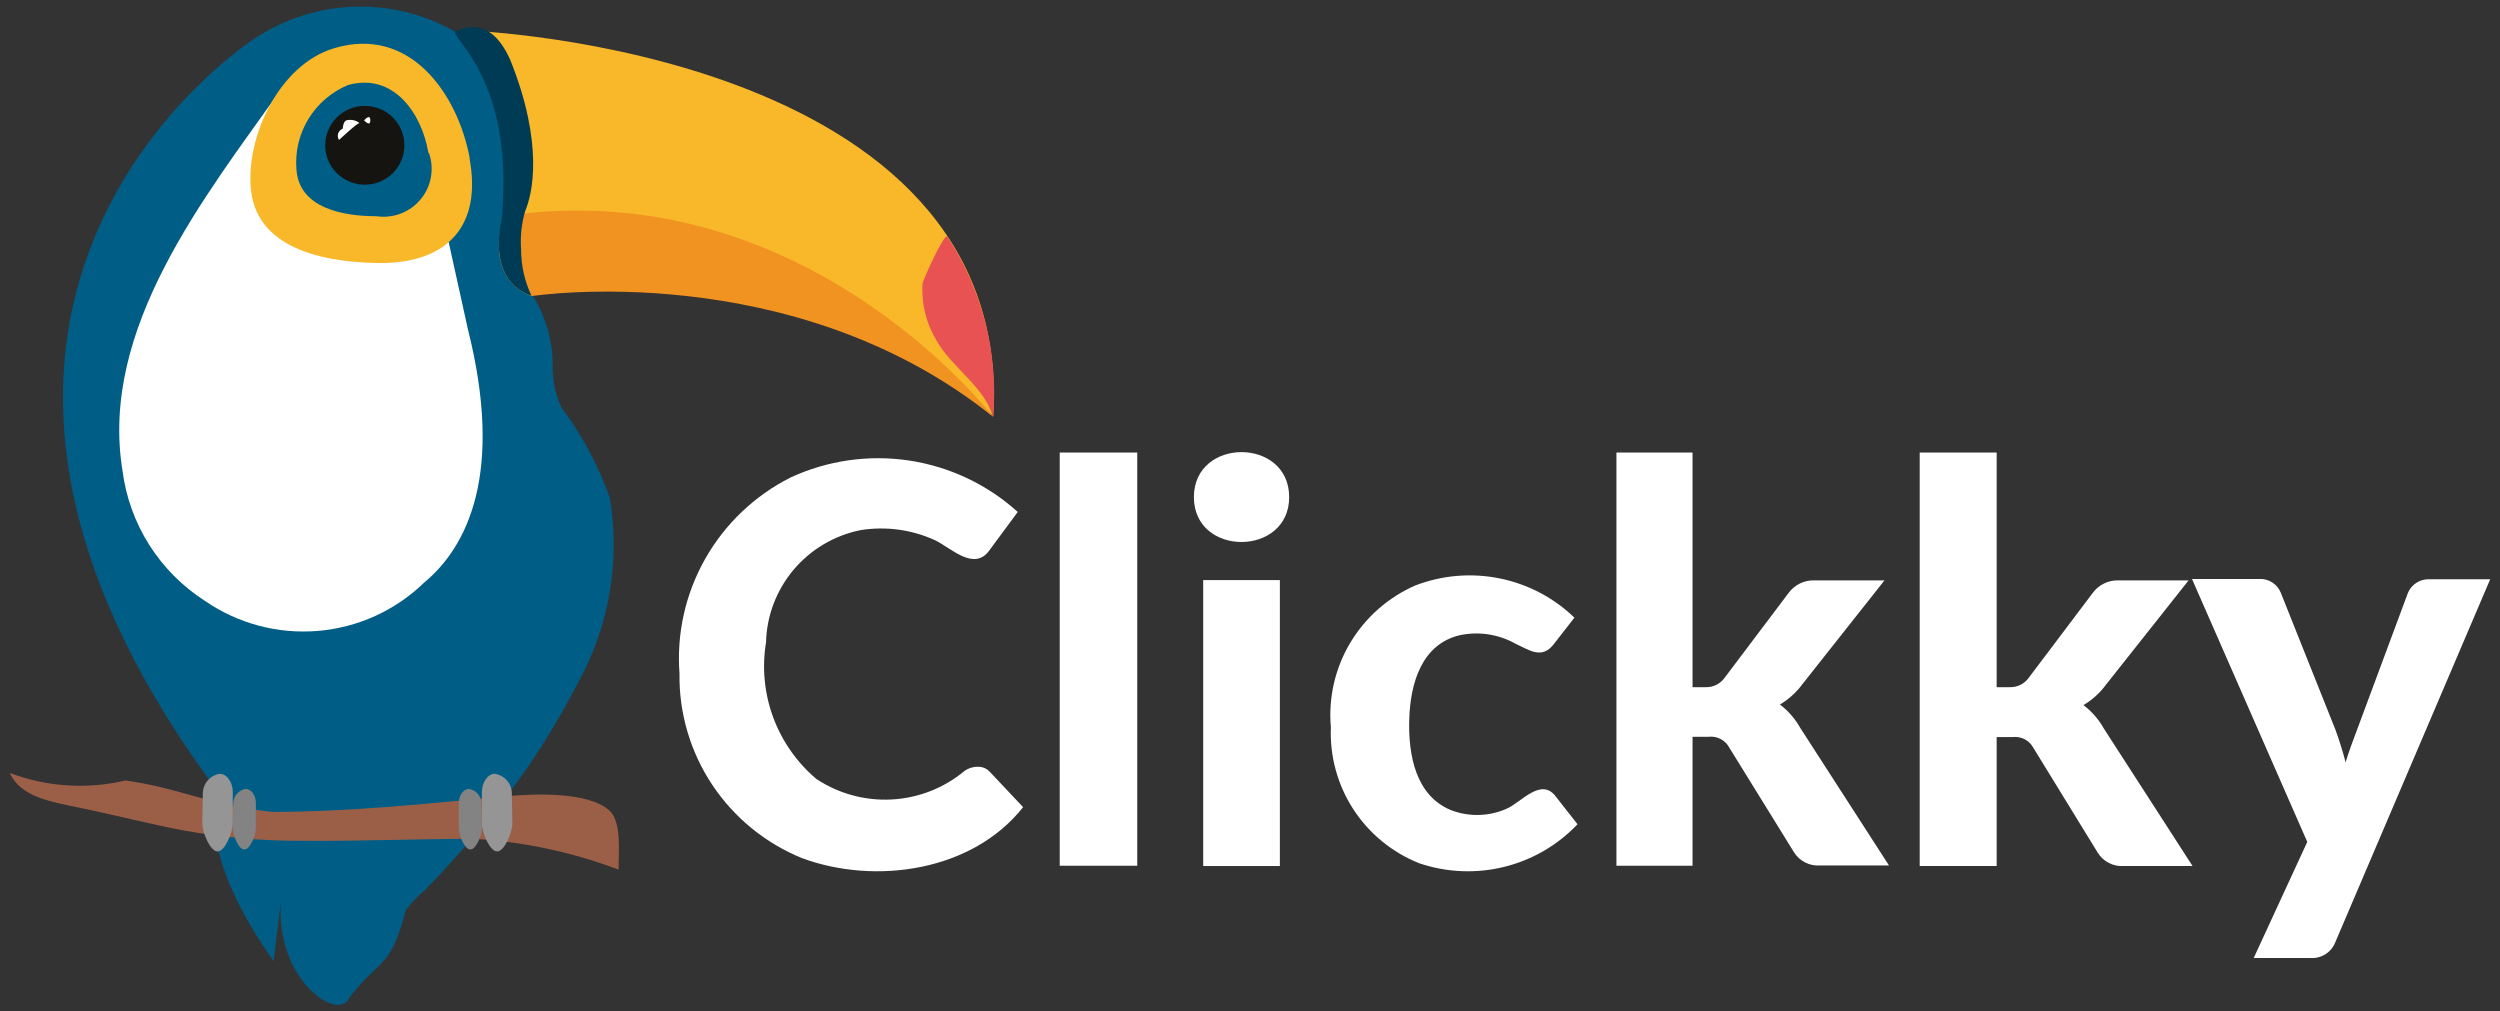 <svg width="136" height="55" viewBox="0 0 136 55" fill="none" xmlns="http://www.w3.org/2000/svg">
<rect x="0" y="0" width="136" height="55" fill="#333333" stroke="none"/>
<path fill-rule="evenodd" clip-rule="evenodd" d="M25.542 1.667L25.757 3.192C18.903 17.054 27.643 15.925 27.643 15.925L28.747 15.727L28.915 16.062C45.153 14.232 54.031 22.635 54.031 22.635C55.212 2.749 25.542 1.667 25.542 1.667Z" fill="#F8B829"/>
<path d="M15.345 48.499C14.655 53.074 18.412 55.728 19.01 54.264C20.666 52.114 21.249 52.739 22.077 49.506C22.379 49.104 22.729 48.741 23.119 48.423C23.958 47.559 24.765 46.674 25.542 45.77C27.834 43.191 29.791 40.338 31.369 37.275C33.119 34.183 33.758 30.59 33.178 27.088C32.551 25.317 31.657 23.651 30.526 22.147C30.18 21.36 30.023 20.504 30.066 19.646C30.027 18.363 29.641 17.114 28.946 16.032C28.588 15.648 28.315 15.192 28.146 14.695C27.977 14.198 27.915 13.672 27.965 13.15C28.164 11.991 28.164 10.847 28.333 9.688C28.439 7.522 28.04 5.361 27.168 3.374C27.168 3.374 26.094 1.484 25.143 1.956C23.451 0.89 21.484 0.336 19.48 0.36C17.477 0.385 15.524 0.987 13.858 2.094C13.858 2.094 -8.099 16.047 11.696 42.857C11.098 46.334 13.229 49.917 14.886 52.297" fill="#005D86"/>
<path d="M25.45 17.893L22.475 4.412C22.475 4.412 20.727 -0.773 16.127 5.769L15.361 4.762C11.129 10.725 5.394 17.877 6.667 25.624C6.852 27.054 7.348 28.427 8.122 29.646C8.895 30.866 9.926 31.903 11.144 32.685C12.938 33.924 15.111 34.503 17.288 34.322C19.465 34.142 21.511 33.212 23.073 31.694C25.465 29.711 27.413 25.685 25.45 17.893Z" fill="white"/>
<path fill-rule="evenodd" clip-rule="evenodd" d="M28.915 16.108C28.915 16.108 43.114 13.912 54.031 22.681C54.031 22.681 43.758 9.276 27.382 11.762C27.397 11.762 26.216 15.056 28.915 16.108Z" fill="#F19320"/>
<path d="M54.032 22.681C54.32 19.222 53.441 15.766 51.532 12.86C51.379 12.662 50.198 15.224 50.183 15.453C50.12 16.521 50.382 17.584 50.934 18.503C51.716 19.936 53.618 21.11 54.001 22.651" fill="#E95253"/>
<path d="M0.533 42.049C2.54 42.808 4.73 42.952 6.82 42.46C9.749 42.857 11.282 43.772 14.778 44.168C19.056 44.168 23.303 43.711 27.55 43.314C28.93 43.192 31.997 43.025 33.163 44.107C33.837 44.733 33.638 46.425 33.653 47.31C31.119 46.349 28.45 45.783 25.741 45.632C22.674 45.632 19.5 45.77 16.388 45.739C14.265 45.745 12.145 45.562 10.055 45.19C8.108 44.824 6.191 44.321 4.244 43.924C2.833 43.619 1.116 43.375 0.533 42.049Z" fill="#9B5F48"/>
<path d="M27.873 44.794C27.873 45.282 27.444 46.319 27.045 46.319C26.646 46.319 26.217 45.297 26.217 44.794V43.07C26.217 42.582 26.523 42.094 26.922 42.094C27.163 42.131 27.385 42.247 27.552 42.424C27.719 42.601 27.821 42.829 27.842 43.07L27.873 44.794Z" fill="#969595"/>
<path d="M26.216 45.038C26.216 45.419 25.91 46.212 25.588 46.212C25.266 46.212 24.959 45.419 24.959 45.038V43.68C24.959 43.299 25.189 42.918 25.511 42.918C25.695 42.946 25.864 43.038 25.987 43.177C26.11 43.317 26.181 43.495 26.186 43.68L26.216 45.038Z" fill="#838383"/>
<path d="M11.006 44.794C11.006 45.282 11.435 46.319 11.834 46.319C12.232 46.319 12.662 45.297 12.662 44.794V43.07C12.662 42.582 12.355 42.094 11.957 42.094C11.715 42.131 11.494 42.247 11.327 42.424C11.16 42.601 11.058 42.829 11.037 43.07L11.006 44.794Z" fill="#969595"/>
<path d="M12.662 45.038C12.662 45.419 12.969 46.212 13.291 46.212C13.613 46.212 13.919 45.419 13.919 45.038V43.68C13.919 43.299 13.689 42.918 13.367 42.918C13.183 42.946 13.014 43.038 12.891 43.177C12.768 43.317 12.698 43.495 12.693 43.68L12.662 45.038Z" fill="#838383"/>
<path d="M28.578 11.457C28.946 10.588 29.621 7.889 27.75 3.237C27.413 2.521 26.57 0.858 24.776 1.712C24.515 2.109 28.011 4.29 27.29 11.976C27.29 11.976 26.386 15.193 28.916 16.093C28.539 15.302 28.345 14.437 28.348 13.562C28.295 12.852 28.373 12.139 28.578 11.457ZM28.41 11.762C28.41 11.762 28.41 11.762 28.425 11.762H28.41Z" fill="#003B55"/>
<path d="M25.542 8.62C26.216 12.22 24.407 14.263 20.819 14.309C18.059 14.309 14.042 13.729 13.658 10.374C13.336 7.461 15.192 3.512 18.166 2.627C22.291 1.377 24.898 5.082 25.557 8.62H25.542Z" fill="#F8B829"/>
<path d="M23.349 8.361C23.49 8.785 23.52 9.237 23.436 9.676C23.351 10.114 23.155 10.523 22.865 10.865C22.576 11.206 22.203 11.468 21.783 11.625C21.363 11.782 20.91 11.829 20.466 11.762C18.718 11.762 16.28 11.35 16.127 9.23C16.045 8.266 16.272 7.301 16.776 6.474C17.28 5.646 18.035 4.999 18.933 4.625C21.401 3.939 22.935 6.15 23.303 8.3L23.349 8.361Z" fill="#005D86"/>
<path fill-rule="evenodd" clip-rule="evenodd" d="M22 7.904C22 8.472 21.773 9.017 21.369 9.419C20.965 9.821 20.417 10.046 19.846 10.046C19.274 10.046 18.726 9.821 18.322 9.419C17.918 9.017 17.691 8.472 17.691 7.904C17.691 7.336 17.918 6.791 18.322 6.389C18.726 5.987 19.274 5.761 19.846 5.761C20.417 5.761 20.965 5.987 21.369 6.389C21.773 6.791 22 7.336 22 7.904Z" fill="#151410"/>
<path fill-rule="evenodd" clip-rule="evenodd" d="M20.145 6.547C20.145 6.928 19.808 6.547 19.808 6.547C19.808 6.547 20.145 6.15 20.145 6.547Z" fill="white"/>
<path fill-rule="evenodd" clip-rule="evenodd" d="M18.933 6.531C18.718 6.531 18.672 6.76 18.642 7.004C18.584 7.026 18.532 7.061 18.489 7.105C18.447 7.15 18.414 7.203 18.395 7.262C18.376 7.32 18.37 7.382 18.379 7.443C18.387 7.504 18.409 7.563 18.442 7.614C18.442 7.614 19.485 6.638 19.562 6.699C19.475 6.629 19.374 6.577 19.265 6.549C19.157 6.52 19.044 6.514 18.933 6.531Z" fill="white"/>
<path d="M53.203 41.713C53.324 41.71 53.444 41.733 53.555 41.781C53.666 41.828 53.766 41.899 53.847 41.988L55.657 43.909C52.912 47.386 47.653 48.164 43.635 46.685C41.638 45.873 39.934 44.481 38.744 42.691C37.554 40.901 36.934 38.796 36.965 36.65C36.8 34.476 37.286 32.303 38.361 30.403C39.436 28.503 41.052 26.963 43.007 25.975C45.023 25.042 47.272 24.722 49.471 25.055C51.67 25.389 53.72 26.362 55.365 27.851L53.832 29.925C53.004 31.114 51.731 29.803 50.873 29.391C49.599 28.807 48.178 28.616 46.794 28.842C45.373 29.134 44.094 29.896 43.164 31.004C42.234 32.112 41.708 33.5 41.672 34.942C41.447 36.309 41.579 37.711 42.057 39.012C42.535 40.313 43.343 41.469 44.402 42.369C45.612 43.175 47.052 43.569 48.506 43.492C49.96 43.415 51.35 42.871 52.467 41.942C52.68 41.786 52.939 41.705 53.203 41.713Z" fill="white"/>
<path d="M61.866 24.618V47.096H57.649V24.618H61.866Z" fill="white"/>
<path d="M69.625 31.557V47.112H65.454V31.557H69.625Z" fill="white"/>
<path d="M70.131 27.043C70.131 30.291 64.948 30.306 64.948 27.043C64.948 23.779 70.131 23.779 70.131 27.043Z" fill="white"/>
<path d="M84.544 35.018C83.885 35.903 83.18 35.354 82.444 35.018C81.536 34.509 80.475 34.341 79.454 34.546C77.338 35.018 76.724 37.169 76.663 39.121C76.602 41.073 77.016 43.299 78.948 44.077C79.44 44.264 79.965 44.351 80.492 44.333C81.019 44.314 81.536 44.191 82.014 43.97C82.766 43.619 83.839 42.293 84.621 43.314L85.817 44.839C84.737 45.978 83.35 46.783 81.822 47.159C80.294 47.535 78.689 47.465 77.2 46.959C75.732 46.372 74.482 45.347 73.623 44.026C72.764 42.704 72.337 41.151 72.4 39.578C72.257 37.973 72.624 36.363 73.449 34.976C74.275 33.589 75.517 32.494 77 31.846C78.46 31.287 80.05 31.154 81.582 31.465C83.115 31.776 84.526 32.517 85.648 33.6L84.544 35.018Z" fill="white"/>
<path d="M92.074 24.618V37.382H92.764C92.974 37.392 93.182 37.348 93.37 37.255C93.558 37.161 93.719 37.021 93.837 36.848L97.287 32.273C97.446 32.05 97.658 31.869 97.904 31.747C98.15 31.624 98.423 31.564 98.698 31.572H102.516L98.054 37.214C97.724 37.664 97.307 38.042 96.827 38.327C97.279 38.669 97.654 39.1 97.931 39.593L102.761 47.081H99.004C98.726 47.1 98.447 47.044 98.199 46.918C97.95 46.791 97.741 46.6 97.594 46.364L94.067 40.661C93.961 40.463 93.797 40.303 93.597 40.199C93.397 40.096 93.171 40.055 92.948 40.081H92.074V47.096H87.934V24.618H92.074Z" fill="white"/>
<path d="M108.618 24.618V37.382H109.308C109.518 37.392 109.726 37.348 109.914 37.255C110.102 37.161 110.263 37.021 110.381 36.848L113.831 32.273C113.99 32.05 114.202 31.869 114.448 31.747C114.694 31.624 114.967 31.564 115.242 31.572H119.06L114.567 37.245C114.238 37.694 113.82 38.073 113.34 38.358C113.792 38.7 114.168 39.131 114.444 39.624L119.274 47.111H115.533C115.255 47.131 114.976 47.075 114.727 46.948C114.479 46.822 114.27 46.63 114.122 46.395L110.611 40.676C110.505 40.479 110.341 40.318 110.141 40.214C109.942 40.111 109.715 40.07 109.492 40.096H108.618V47.111H104.432V24.618H108.618Z" fill="white"/>
<path d="M127.033 51.275C126.926 51.541 126.736 51.767 126.49 51.918C126.244 52.069 125.957 52.137 125.669 52.114H122.602L125.515 45.8L119.244 31.496H122.909C123.157 31.484 123.403 31.55 123.611 31.684C123.82 31.818 123.982 32.013 124.074 32.243L127.049 39.7C127.263 40.29 127.447 40.88 127.601 41.469C127.785 40.874 127.999 40.28 128.229 39.685L130.989 32.258C131.082 32.035 131.239 31.844 131.441 31.711C131.644 31.578 131.882 31.508 132.124 31.511H135.467L127.033 51.275Z" fill="white"/>
</svg>
